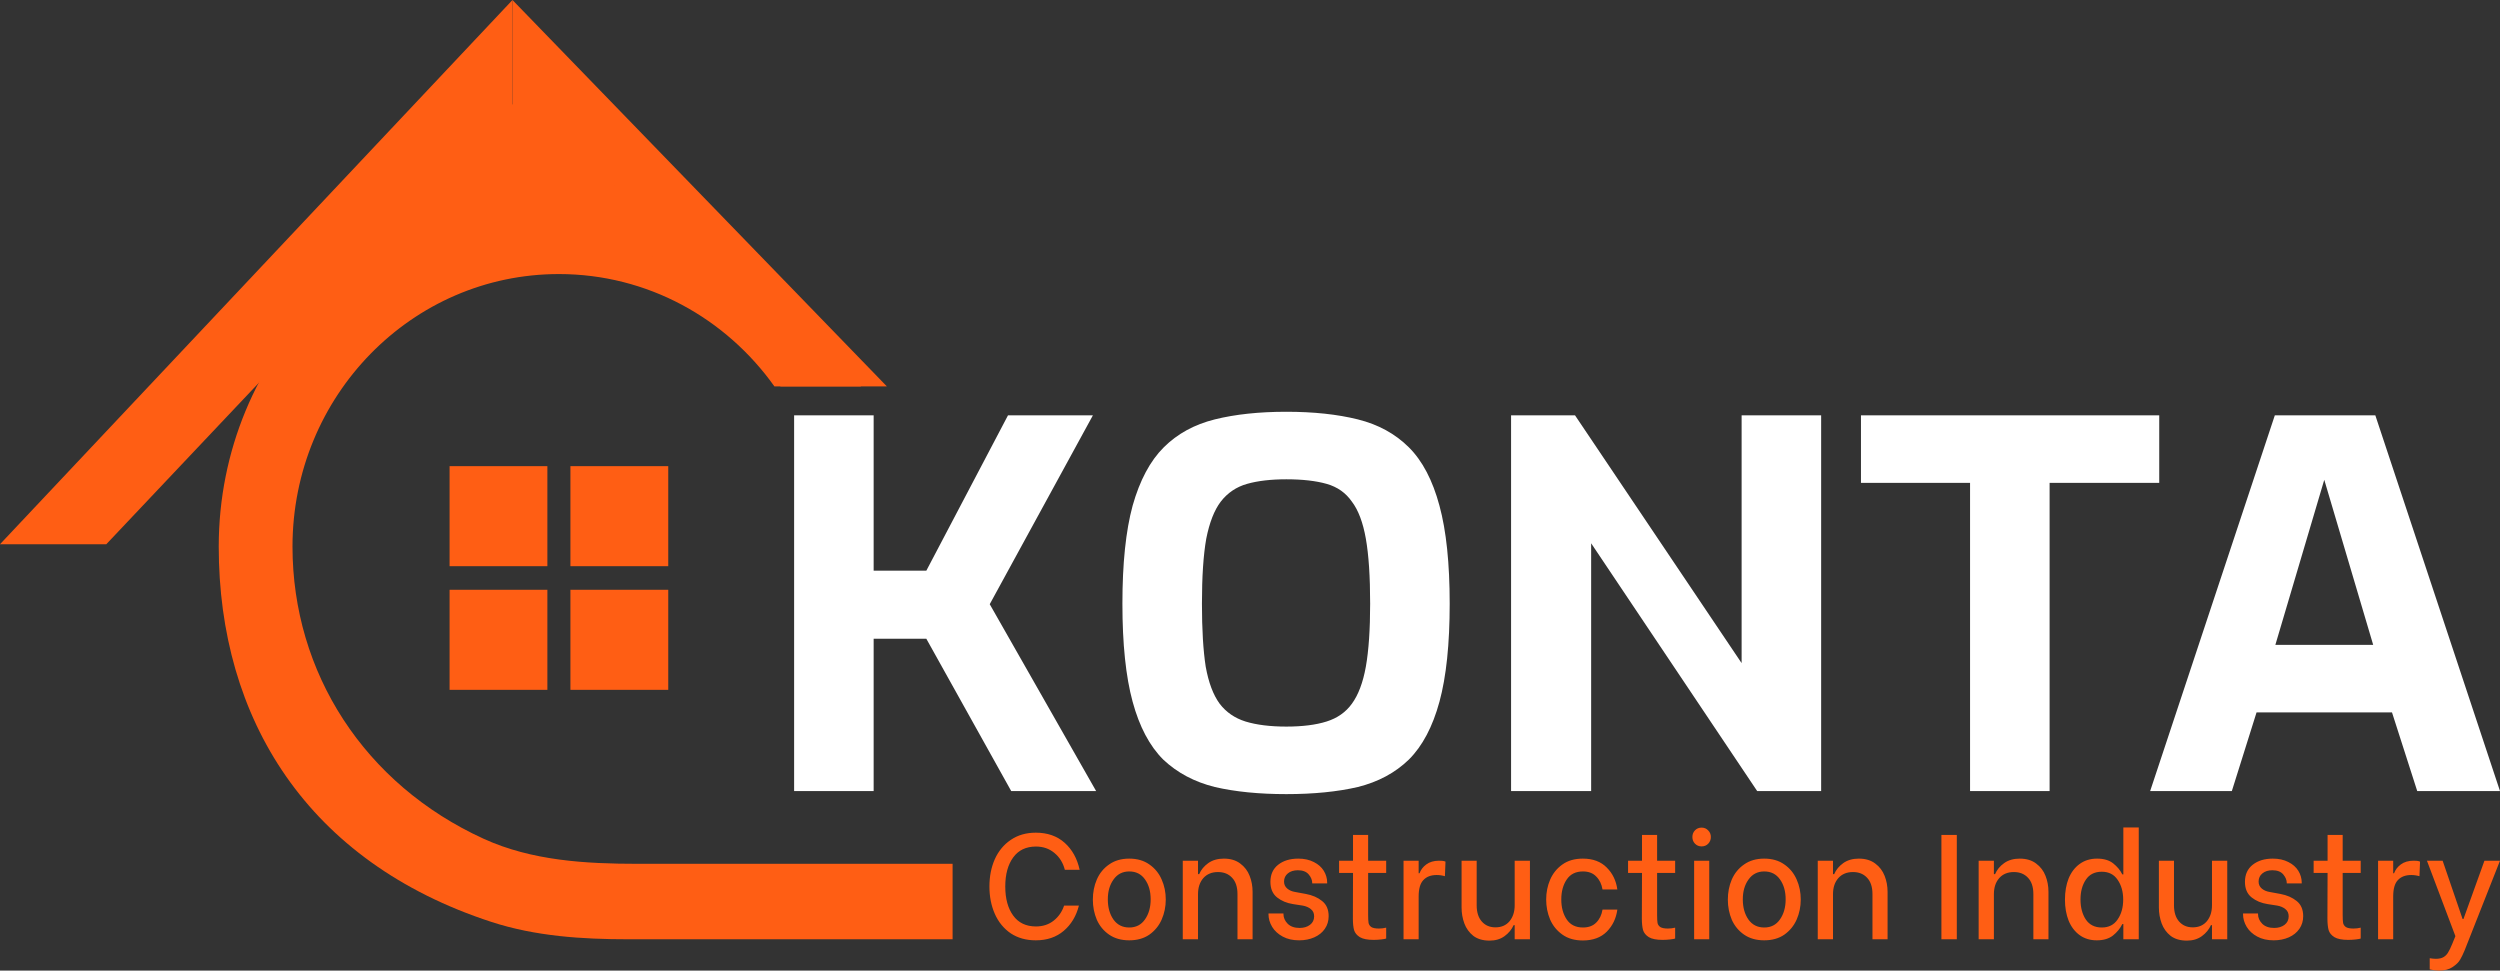 <svg width="170" height="66" viewBox="0 0 170 66" fill="none" xmlns="http://www.w3.org/2000/svg">
<rect x="0" y="0" width="170" height="66" fill="#333333" stroke="none"/>
<path d="M43.39 58.74C39.811 58.74 36.162 58.529 32.896 57.04C24.775 53.337 19.89 45.732 19.89 37.167C19.89 26.931 28.001 18.636 38.005 18.636C44.03 18.636 49.366 21.646 52.659 26.274H58.543C54.691 18.687 46.94 13.505 38.005 13.505C25.231 13.505 14.874 24.099 14.874 37.167C14.874 48.884 20.905 58.612 33.416 62.691C36.414 63.668 39.59 63.871 42.739 63.871H64.777V58.74H43.39Z" fill="#FF5E14"/>
<path d="M37.222 38.501H30.571V31.698H37.222V38.501Z" fill="#FF5E14"/>
<path d="M45.441 38.501H38.789V31.698H45.441V38.501Z" fill="#FF5E14"/>
<path d="M37.222 46.909H30.571V40.105H37.222V46.909Z" fill="#FF5E14"/>
<path d="M45.441 46.909H38.789V40.105H45.441V46.909Z" fill="#FF5E14"/>
<path d="M0 37.008L34.848 0V7.783L7.228 37.008H0Z" fill="#FF5E14"/>
<path d="M60.306 26.274L34.848 0V7.783L53.078 26.274H60.306Z" fill="#FF5E14"/>
<path d="M30.857 7.097H37.84L41.831 12.673V18.249H25.869V12.673L30.857 7.097Z" fill="#FF5E14"/>
<path d="M54 53.793V28.242H59.408V38.807H62.99L68.544 28.242H74.318L67.302 41.086L74.537 53.793H68.763L62.99 43.434H59.408V53.793H54ZM87.469 54C85.618 54 83.998 53.839 82.609 53.517C81.221 53.171 80.051 52.55 79.101 51.652C78.175 50.731 77.481 49.419 77.018 47.716C76.555 46.012 76.324 43.791 76.324 41.052C76.324 38.312 76.555 36.091 77.018 34.388C77.505 32.661 78.212 31.338 79.138 30.417C80.063 29.496 81.221 28.863 82.609 28.518C83.998 28.173 85.618 28 87.469 28C89.321 28 90.941 28.173 92.33 28.518C93.718 28.863 94.876 29.496 95.801 30.417C96.727 31.338 97.421 32.661 97.884 34.388C98.347 36.091 98.579 38.312 98.579 41.052C98.579 43.791 98.347 46.012 97.884 47.716C97.421 49.419 96.727 50.731 95.801 51.652C94.876 52.55 93.718 53.171 92.33 53.517C90.941 53.839 89.321 54 87.469 54ZM87.469 49.408C88.566 49.408 89.479 49.293 90.21 49.062C90.941 48.832 91.514 48.429 91.928 47.854C92.366 47.255 92.683 46.415 92.878 45.333C93.073 44.228 93.17 42.801 93.17 41.052C93.17 39.21 93.073 37.737 92.878 36.632C92.683 35.527 92.366 34.687 91.928 34.112C91.514 33.513 90.941 33.11 90.21 32.903C89.479 32.696 88.566 32.592 87.469 32.592C86.422 32.592 85.533 32.696 84.802 32.903C84.071 33.11 83.474 33.513 83.011 34.112C82.573 34.687 82.244 35.527 82.025 36.632C81.83 37.737 81.732 39.21 81.732 41.052C81.732 42.801 81.817 44.228 81.988 45.333C82.183 46.415 82.499 47.255 82.938 47.854C83.377 48.429 83.961 48.832 84.692 49.062C85.447 49.293 86.373 49.408 87.469 49.408ZM102.753 53.793V28.242H107.101L118.43 45.092V28.242H123.838V53.793H119.489L108.198 36.943V53.793H102.753ZM133.964 53.793V32.834H126.546V28.242H146.828V32.834H139.373V53.793H133.964ZM146.21 53.793L154.688 28.242H161.522L170 53.793H164.372L162.655 48.441H153.446L151.765 53.793H146.21ZM154.725 43.849H161.376L158.05 32.627L154.725 43.849Z" fill="white"/>
<path d="M70.433 63.942C69.775 63.942 69.206 63.783 68.727 63.465C68.255 63.141 67.896 62.702 67.65 62.148C67.404 61.593 67.281 60.971 67.281 60.282C67.281 59.593 67.404 58.971 67.65 58.417C67.903 57.862 68.265 57.426 68.737 57.109C69.216 56.784 69.781 56.622 70.433 56.622C71.231 56.622 71.887 56.852 72.399 57.312C72.911 57.771 73.25 58.383 73.416 59.147H72.409C72.289 58.673 72.053 58.292 71.7 58.001C71.354 57.71 70.935 57.565 70.443 57.565C69.772 57.565 69.256 57.812 68.897 58.305C68.538 58.798 68.358 59.458 68.358 60.282C68.358 61.107 68.538 61.766 68.897 62.259C69.256 62.752 69.772 62.999 70.443 62.999C70.915 62.999 71.318 62.867 71.65 62.604C71.983 62.34 72.219 61.999 72.359 61.58H73.366C73.187 62.289 72.844 62.861 72.339 63.293C71.833 63.726 71.198 63.942 70.433 63.942ZM76.788 63.942C76.25 63.942 75.794 63.813 75.422 63.557C75.049 63.3 74.77 62.962 74.584 62.543C74.404 62.117 74.314 61.661 74.314 61.174C74.314 60.681 74.404 60.225 74.584 59.806C74.77 59.38 75.049 59.038 75.422 58.782C75.794 58.518 76.25 58.386 76.788 58.386C77.327 58.386 77.783 58.518 78.155 58.782C78.528 59.038 78.807 59.38 78.993 59.806C79.179 60.225 79.272 60.678 79.272 61.164C79.272 61.651 79.179 62.107 78.993 62.533C78.807 62.952 78.528 63.293 78.155 63.557C77.783 63.813 77.327 63.942 76.788 63.942ZM76.788 63.07C77.247 63.07 77.603 62.888 77.856 62.523C78.115 62.158 78.245 61.701 78.245 61.154C78.245 60.606 78.115 60.154 77.856 59.795C77.603 59.437 77.247 59.258 76.788 59.258C76.336 59.258 75.98 59.441 75.721 59.806C75.462 60.164 75.332 60.613 75.332 61.154C75.332 61.701 75.458 62.158 75.711 62.523C75.97 62.888 76.329 63.07 76.788 63.07ZM80.428 58.528H81.465V59.441H81.545C81.671 59.143 81.878 58.893 82.164 58.69C82.45 58.488 82.802 58.386 83.221 58.386C83.673 58.386 84.046 58.498 84.338 58.721C84.631 58.937 84.844 59.218 84.977 59.562C85.11 59.9 85.176 60.262 85.176 60.647V63.871H84.149V60.799C84.149 60.312 84.026 59.941 83.78 59.684C83.54 59.427 83.221 59.299 82.822 59.299C82.403 59.299 82.07 59.437 81.824 59.714C81.585 59.991 81.465 60.353 81.465 60.799V63.871H80.428V58.528ZM88.343 63.942C87.911 63.942 87.538 63.858 87.226 63.688C86.913 63.52 86.674 63.3 86.507 63.029C86.341 62.752 86.258 62.465 86.258 62.168V62.117H87.275V62.158C87.275 62.401 87.372 62.621 87.565 62.817C87.758 63.006 88.027 63.1 88.373 63.1C88.659 63.1 88.895 63.029 89.081 62.888C89.267 62.746 89.361 62.553 89.361 62.31C89.361 62.1 89.287 61.938 89.141 61.823C88.995 61.701 88.808 61.62 88.582 61.58L87.924 61.478C87.498 61.411 87.136 61.259 86.837 61.022C86.537 60.779 86.388 60.427 86.388 59.968C86.388 59.468 86.564 59.079 86.916 58.802C87.269 58.525 87.724 58.386 88.283 58.386C88.689 58.386 89.041 58.464 89.341 58.619C89.64 58.768 89.866 58.968 90.019 59.218C90.172 59.468 90.248 59.738 90.248 60.029V60.069H89.231V60.049C89.231 59.846 89.151 59.65 88.991 59.461C88.832 59.272 88.586 59.177 88.253 59.177C87.974 59.177 87.748 59.248 87.575 59.39C87.402 59.532 87.315 59.718 87.315 59.947C87.315 60.144 87.389 60.302 87.535 60.424C87.681 60.546 87.864 60.623 88.084 60.657L88.802 60.789C89.241 60.87 89.607 61.029 89.899 61.266C90.199 61.502 90.348 61.847 90.348 62.3C90.348 62.624 90.262 62.911 90.089 63.161C89.916 63.411 89.677 63.604 89.371 63.739C89.065 63.874 88.722 63.942 88.343 63.942ZM93.033 59.359V62.218C93.033 62.469 93.043 62.651 93.063 62.766C93.09 62.881 93.153 62.972 93.252 63.04C93.359 63.107 93.532 63.141 93.771 63.141C93.938 63.141 94.1 63.121 94.26 63.08V63.82C94.214 63.841 94.104 63.861 93.931 63.881C93.758 63.901 93.585 63.912 93.412 63.912C92.993 63.912 92.681 63.851 92.474 63.729C92.268 63.601 92.135 63.438 92.075 63.242C92.022 63.04 91.996 62.776 91.996 62.452L92.005 59.359H91.058V58.528H92.005V56.774H93.033V58.528H94.26V59.359H93.033ZM95.441 58.528H96.468V59.38H96.528C96.615 59.143 96.768 58.944 96.987 58.782C97.213 58.613 97.503 58.528 97.855 58.528C97.948 58.528 98.028 58.532 98.094 58.538C98.161 58.545 98.228 58.562 98.294 58.589L98.254 59.583C98.075 59.529 97.888 59.501 97.695 59.501C97.303 59.501 97.001 59.616 96.788 59.846C96.575 60.069 96.468 60.441 96.468 60.961V63.871H95.441V58.528ZM104.036 63.871H102.998V62.908H102.928C102.796 63.205 102.589 63.455 102.31 63.658C102.031 63.861 101.691 63.962 101.292 63.962C100.84 63.962 100.471 63.854 100.185 63.638C99.906 63.415 99.703 63.134 99.576 62.796C99.45 62.452 99.387 62.09 99.387 61.712V58.528H100.414V61.559C100.414 62.033 100.531 62.401 100.764 62.665C100.996 62.928 101.305 63.06 101.691 63.06C102.097 63.06 102.417 62.921 102.649 62.644C102.882 62.36 102.998 61.999 102.998 61.559V58.528H104.036V63.871ZM107.634 63.952C107.082 63.952 106.62 63.82 106.248 63.557C105.874 63.293 105.595 62.952 105.41 62.533C105.23 62.107 105.14 61.651 105.14 61.164C105.14 60.684 105.23 60.235 105.41 59.816C105.595 59.39 105.874 59.045 106.248 58.782C106.62 58.518 107.082 58.386 107.634 58.386C108.319 58.386 108.861 58.589 109.26 58.995C109.66 59.393 109.899 59.89 109.979 60.485H108.971C108.911 60.12 108.768 59.826 108.542 59.603C108.323 59.373 108.023 59.258 107.644 59.258C107.151 59.258 106.782 59.441 106.537 59.806C106.291 60.171 106.168 60.623 106.168 61.164C106.168 61.705 106.291 62.158 106.537 62.523C106.782 62.888 107.151 63.07 107.644 63.07C108.023 63.07 108.323 62.959 108.542 62.736C108.768 62.513 108.911 62.218 108.971 61.853H109.979C109.899 62.448 109.66 62.948 109.26 63.354C108.861 63.753 108.319 63.952 107.634 63.952ZM112.683 59.359V62.218C112.683 62.469 112.693 62.651 112.713 62.766C112.74 62.881 112.803 62.972 112.903 63.04C113.01 63.107 113.182 63.141 113.422 63.141C113.588 63.141 113.751 63.121 113.91 63.08V63.82C113.865 63.841 113.755 63.861 113.581 63.881C113.409 63.901 113.236 63.912 113.062 63.912C112.643 63.912 112.331 63.851 112.125 63.729C111.919 63.601 111.786 63.438 111.726 63.242C111.673 63.04 111.646 62.776 111.646 62.452L111.656 59.359H110.708V58.528H111.656V56.774H112.683V58.528H113.91V59.359H112.683ZM115.201 58.528H116.229V63.871H115.201V58.528ZM115.71 57.555C115.531 57.555 115.381 57.494 115.261 57.372C115.142 57.251 115.082 57.099 115.082 56.916C115.082 56.734 115.142 56.582 115.261 56.46C115.381 56.338 115.531 56.278 115.71 56.278C115.89 56.278 116.039 56.342 116.159 56.47C116.279 56.592 116.339 56.74 116.339 56.916C116.339 57.092 116.279 57.244 116.159 57.372C116.039 57.494 115.89 57.555 115.71 57.555ZM119.967 63.942C119.428 63.942 118.974 63.813 118.6 63.557C118.228 63.3 117.949 62.962 117.762 62.543C117.583 62.117 117.493 61.661 117.493 61.174C117.493 60.681 117.583 60.225 117.762 59.806C117.949 59.38 118.228 59.038 118.6 58.782C118.974 58.518 119.428 58.386 119.967 58.386C120.506 58.386 120.962 58.518 121.334 58.782C121.707 59.038 121.986 59.38 122.172 59.806C122.359 60.225 122.451 60.678 122.451 61.164C122.451 61.651 122.359 62.107 122.172 62.533C121.986 62.952 121.707 63.293 121.334 63.557C120.962 63.813 120.506 63.942 119.967 63.942ZM119.967 63.07C120.426 63.07 120.782 62.888 121.035 62.523C121.294 62.158 121.424 61.701 121.424 61.154C121.424 60.606 121.294 60.154 121.035 59.795C120.782 59.437 120.426 59.258 119.967 59.258C119.515 59.258 119.159 59.441 118.9 59.806C118.64 60.164 118.511 60.613 118.511 61.154C118.511 61.701 118.637 62.158 118.89 62.523C119.149 62.888 119.508 63.07 119.967 63.07ZM123.607 58.528H124.644V59.441H124.724C124.851 59.143 125.057 58.893 125.342 58.69C125.629 58.488 125.981 58.386 126.4 58.386C126.853 58.386 127.225 58.498 127.517 58.721C127.811 58.937 128.023 59.218 128.156 59.562C128.289 59.9 128.355 60.262 128.355 60.647V63.871H127.328V60.799C127.328 60.312 127.205 59.941 126.959 59.684C126.719 59.427 126.4 59.299 126.001 59.299C125.582 59.299 125.25 59.437 125.003 59.714C124.764 59.991 124.644 60.353 124.644 60.799V63.871H123.607V58.528ZM132.016 56.774H133.063V63.871H132.016V56.774ZM134.548 58.528H135.585V59.441H135.665C135.792 59.143 135.997 58.893 136.284 58.69C136.57 58.488 136.922 58.386 137.341 58.386C137.793 58.386 138.166 58.498 138.458 58.721C138.751 58.937 138.964 59.218 139.097 59.562C139.23 59.9 139.296 60.262 139.296 60.647V63.871H138.269V60.799C138.269 60.312 138.146 59.941 137.9 59.684C137.66 59.427 137.341 59.299 136.942 59.299C136.523 59.299 136.191 59.437 135.944 59.714C135.705 59.991 135.585 60.353 135.585 60.799V63.871H134.548V58.528ZM142.582 63.942C142.13 63.942 141.741 63.824 141.414 63.587C141.089 63.351 140.84 63.023 140.666 62.604C140.501 62.185 140.417 61.708 140.417 61.174C140.417 60.634 140.501 60.154 140.666 59.735C140.84 59.316 141.089 58.988 141.414 58.751C141.748 58.508 142.143 58.386 142.602 58.386C143.061 58.386 143.427 58.494 143.699 58.711C143.972 58.927 144.178 59.177 144.318 59.461H144.387V56.267H145.435V63.871H144.387V62.837H144.318C144.172 63.134 143.958 63.395 143.679 63.618C143.4 63.834 143.035 63.942 142.582 63.942ZM142.921 63.07C143.394 63.07 143.753 62.888 143.998 62.523C144.252 62.158 144.377 61.708 144.377 61.174C144.377 60.64 144.252 60.191 143.998 59.826C143.753 59.461 143.394 59.278 142.921 59.278C142.436 59.278 142.073 59.461 141.833 59.826C141.594 60.184 141.474 60.63 141.474 61.164C141.474 61.705 141.594 62.158 141.833 62.523C142.08 62.888 142.442 63.07 142.921 63.07ZM151.453 63.871H150.415V62.908H150.345C150.213 63.205 150.006 63.455 149.727 63.658C149.447 63.861 149.108 63.962 148.709 63.962C148.257 63.962 147.888 63.854 147.602 63.638C147.322 63.415 147.12 63.134 146.993 62.796C146.868 62.452 146.804 62.09 146.804 61.712V58.528H147.831V61.559C147.831 62.033 147.948 62.401 148.18 62.665C148.414 62.928 148.723 63.06 149.108 63.06C149.514 63.06 149.834 62.921 150.066 62.644C150.299 62.36 150.415 61.999 150.415 61.559V58.528H151.453V63.871ZM154.612 63.942C154.179 63.942 153.807 63.858 153.495 63.688C153.182 63.52 152.942 63.3 152.777 63.029C152.61 62.752 152.527 62.465 152.527 62.168V62.117H153.545V62.158C153.545 62.401 153.641 62.621 153.834 62.817C154.027 63.006 154.296 63.1 154.642 63.1C154.927 63.1 155.164 63.029 155.35 62.888C155.536 62.746 155.63 62.553 155.63 62.31C155.63 62.1 155.556 61.938 155.41 61.823C155.264 61.701 155.077 61.62 154.852 61.58L154.193 61.478C153.767 61.411 153.405 61.259 153.106 61.022C152.806 60.779 152.657 60.427 152.657 59.968C152.657 59.468 152.832 59.079 153.186 58.802C153.538 58.525 153.994 58.386 154.552 58.386C154.957 58.386 155.311 58.464 155.61 58.619C155.909 58.768 156.135 58.968 156.288 59.218C156.441 59.468 156.518 59.738 156.518 60.029V60.069H155.5V60.049C155.5 59.846 155.42 59.65 155.261 59.461C155.101 59.272 154.855 59.177 154.522 59.177C154.243 59.177 154.017 59.248 153.844 59.39C153.67 59.532 153.585 59.718 153.585 59.947C153.585 60.144 153.657 60.302 153.804 60.424C153.95 60.546 154.133 60.623 154.353 60.657L155.071 60.789C155.51 60.87 155.875 61.029 156.169 61.266C156.468 61.502 156.617 61.847 156.617 62.3C156.617 62.624 156.531 62.911 156.358 63.161C156.185 63.411 155.945 63.604 155.64 63.739C155.334 63.874 154.991 63.942 154.612 63.942ZM159.302 59.359V62.218C159.302 62.469 159.312 62.651 159.332 62.766C159.359 62.881 159.422 62.972 159.522 63.04C159.628 63.107 159.801 63.141 160.04 63.141C160.207 63.141 160.37 63.121 160.529 63.08V63.82C160.482 63.841 160.373 63.861 160.2 63.881C160.027 63.901 159.854 63.912 159.681 63.912C159.262 63.912 158.95 63.851 158.743 63.729C158.537 63.601 158.404 63.438 158.344 63.242C158.292 63.04 158.265 62.776 158.265 62.452L158.275 59.359H157.327V58.528H158.275V56.774H159.302V58.528H160.529V59.359H159.302ZM161.709 58.528H162.737V59.38H162.797C162.884 59.143 163.036 58.944 163.256 58.782C163.482 58.613 163.772 58.528 164.124 58.528C164.218 58.528 164.297 58.532 164.363 58.538C164.43 58.545 164.497 58.562 164.563 58.589L164.523 59.583C164.343 59.529 164.158 59.501 163.964 59.501C163.572 59.501 163.27 59.616 163.056 59.846C162.844 60.069 162.737 60.441 162.737 60.961V63.871H161.709V58.528ZM167.596 64.621C167.49 64.878 167.386 65.091 167.286 65.26C167.186 65.436 167.017 65.601 166.777 65.757C166.545 65.919 166.239 66 165.86 66C165.66 66 165.448 65.973 165.221 65.919V65.159C165.381 65.186 165.52 65.199 165.64 65.199C165.86 65.199 166.036 65.159 166.169 65.078C166.303 64.996 166.405 64.888 166.478 64.753C166.558 64.625 166.648 64.439 166.748 64.195L166.967 63.658L165.032 58.528H166.099L167.456 62.492H167.516L168.942 58.528H170L167.596 64.621Z" fill="#FF5E14"/>
</svg>